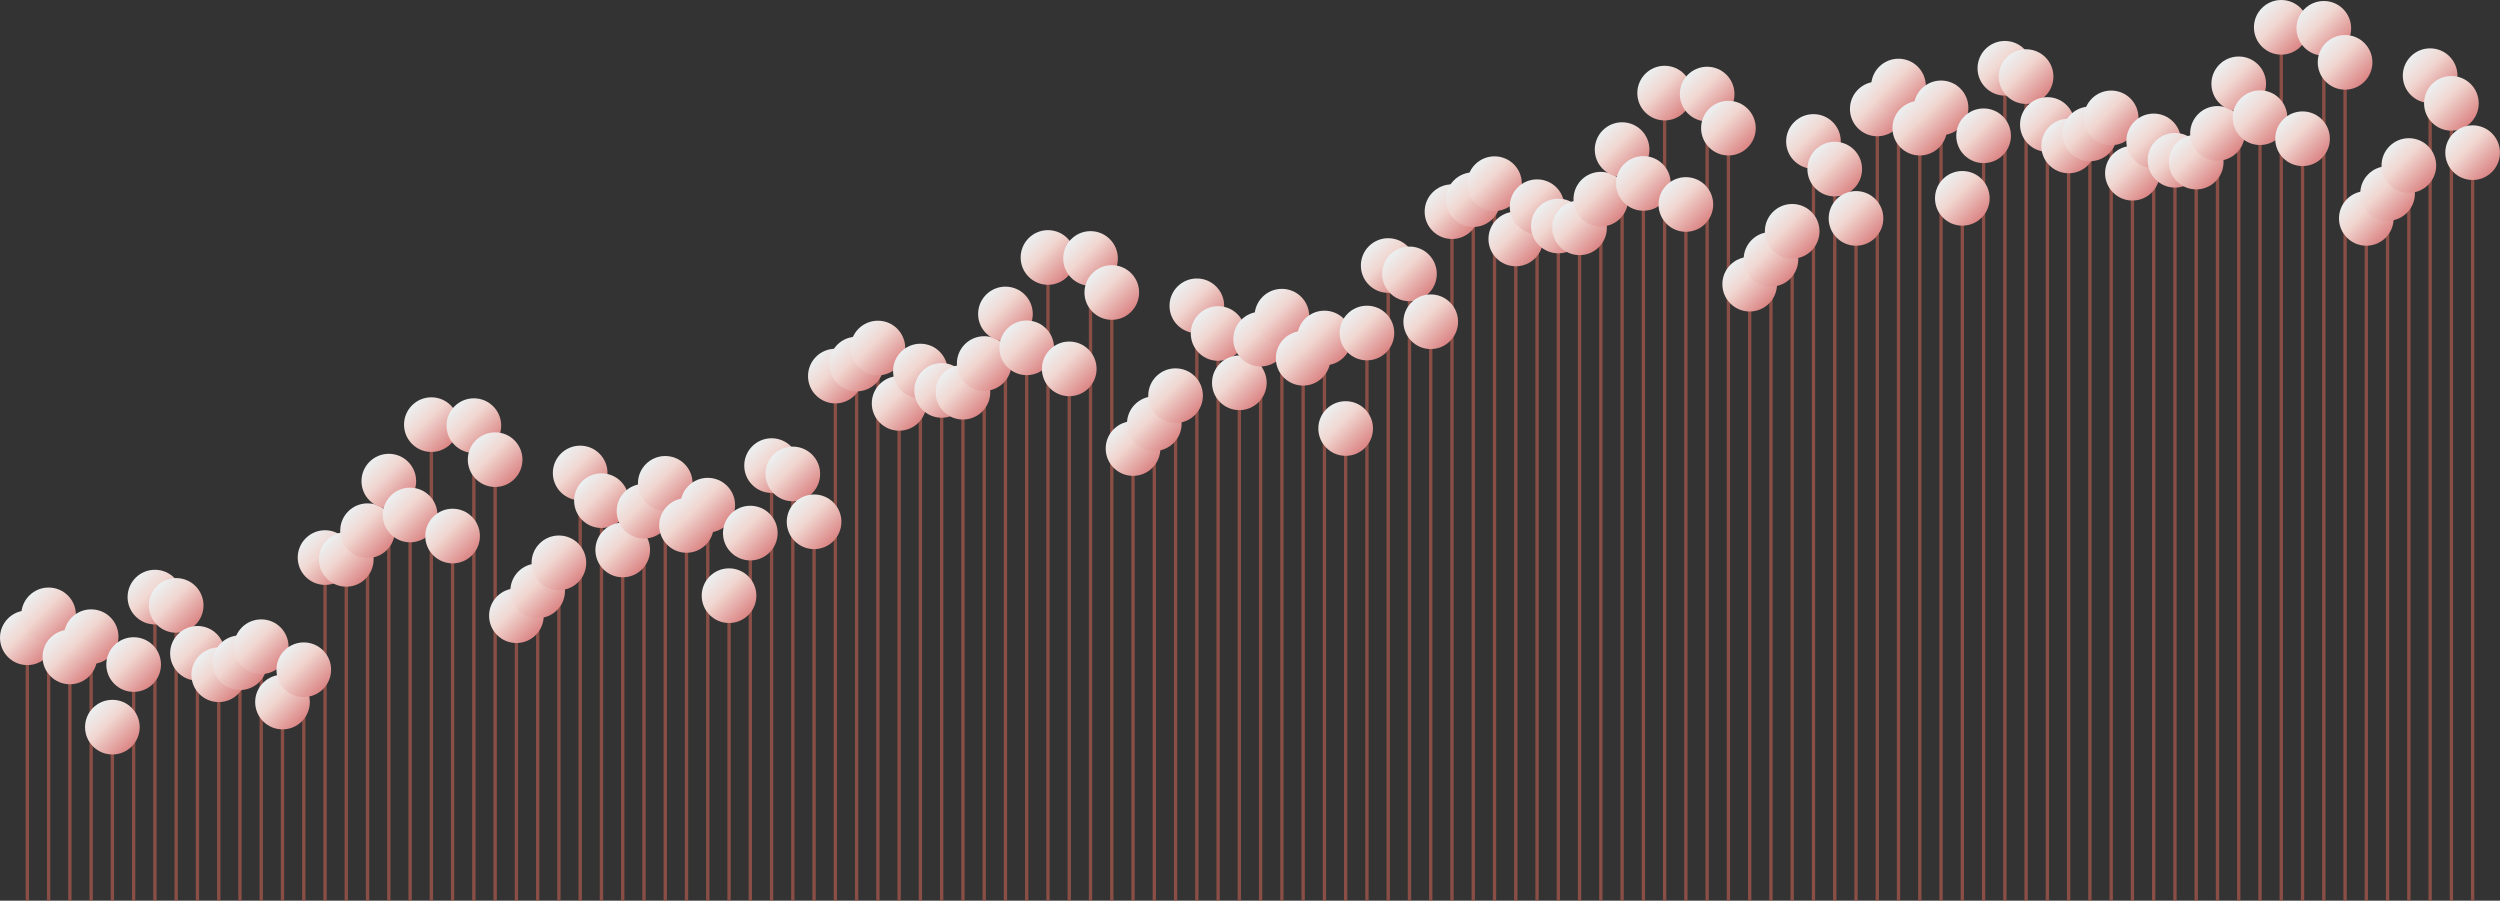 <?xml version="1.0" encoding="utf-8"?>
<!-- Generator: Adobe Illustrator 23.0.2, SVG Export Plug-In . SVG Version: 6.00 Build 0)  -->
<svg version="1.1" id="Livello_1" xmlns="http://www.w3.org/2000/svg" xmlns:xlink="http://www.w3.org/1999/xlink" x="0px" y="0px"
	 viewBox="0 0 598.22 215.52" style="enable-background:new 0 0 598.22 215.52;" xml:space="preserve">
<rect x="0" y="0" width="598.22" height="215.52" fill="#333333" stroke="none"/>
<style type="text/css">
	.st0{opacity:0.7;fill:none;stroke:#AF5A4D;stroke-width:0.8;stroke-miterlimit:10;}
	.st1{fill:url(#SVGID_1_);}
	.st2{fill:url(#SVGID_2_);}
	.st3{fill:url(#SVGID_3_);}
	.st4{fill:url(#SVGID_4_);}
	.st5{fill:url(#SVGID_5_);}
	.st6{fill:url(#SVGID_6_);}
	.st7{fill:url(#SVGID_7_);}
	.st8{fill:url(#SVGID_8_);}
	.st9{fill:url(#SVGID_9_);}
	.st10{fill:url(#SVGID_10_);}
	.st11{fill:url(#SVGID_11_);}
	.st12{fill:url(#SVGID_12_);}
	.st13{fill:url(#SVGID_13_);}
	.st14{fill:url(#SVGID_14_);}
	.st15{fill:url(#SVGID_15_);}
	.st16{fill:url(#SVGID_16_);}
	.st17{fill:url(#SVGID_17_);}
	.st18{fill:url(#SVGID_18_);}
	.st19{fill:url(#SVGID_19_);}
	.st20{fill:url(#SVGID_20_);}
	.st21{fill:url(#SVGID_21_);}
	.st22{fill:url(#SVGID_22_);}
	.st23{fill:url(#SVGID_23_);}
	.st24{fill:url(#SVGID_24_);}
	.st25{fill:url(#SVGID_25_);}
	.st26{fill:url(#SVGID_26_);}
	.st27{fill:url(#SVGID_27_);}
	.st28{fill:url(#SVGID_28_);}
	.st29{fill:url(#SVGID_29_);}
	.st30{fill:url(#SVGID_30_);}
	.st31{fill:url(#SVGID_31_);}
	.st32{fill:url(#SVGID_32_);}
	.st33{fill:url(#SVGID_33_);}
	.st34{fill:url(#SVGID_34_);}
	.st35{fill:url(#SVGID_35_);}
	.st36{fill:url(#SVGID_36_);}
	.st37{fill:url(#SVGID_37_);}
	.st38{fill:url(#SVGID_38_);}
	.st39{fill:url(#SVGID_39_);}
	.st40{fill:url(#SVGID_40_);}
	.st41{fill:url(#SVGID_41_);}
	.st42{fill:url(#SVGID_42_);}
	.st43{fill:url(#SVGID_43_);}
	.st44{fill:url(#SVGID_44_);}
	.st45{fill:url(#SVGID_45_);}
	.st46{fill:url(#SVGID_46_);}
	.st47{fill:url(#SVGID_47_);}
	.st48{fill:url(#SVGID_48_);}
	.st49{fill:url(#SVGID_49_);}
	.st50{fill:url(#SVGID_50_);}
	.st51{fill:url(#SVGID_51_);}
	.st52{fill:url(#SVGID_52_);}
	.st53{fill:url(#SVGID_53_);}
	.st54{fill:url(#SVGID_54_);}
	.st55{fill:url(#SVGID_55_);}
	.st56{fill:url(#SVGID_56_);}
	.st57{fill:url(#SVGID_57_);}
	.st58{fill:url(#SVGID_58_);}
	.st59{fill:url(#SVGID_59_);}
	.st60{fill:url(#SVGID_60_);}
	.st61{fill:url(#SVGID_61_);}
	.st62{fill:url(#SVGID_62_);}
	.st63{fill:url(#SVGID_63_);}
	.st64{fill:url(#SVGID_64_);}
	.st65{fill:url(#SVGID_65_);}
	.st66{fill:url(#SVGID_66_);}
	.st67{fill:url(#SVGID_67_);}
	.st68{fill:url(#SVGID_68_);}
	.st69{fill:url(#SVGID_69_);}
	.st70{fill:url(#SVGID_70_);}
	.st71{fill:url(#SVGID_71_);}
	.st72{fill:url(#SVGID_72_);}
	.st73{fill:url(#SVGID_73_);}
	.st74{fill:url(#SVGID_74_);}
	.st75{fill:url(#SVGID_75_);}
	.st76{fill:url(#SVGID_76_);}
	.st77{fill:url(#SVGID_77_);}
	.st78{fill:url(#SVGID_78_);}
	.st79{fill:url(#SVGID_79_);}
	.st80{fill:url(#SVGID_80_);}
	.st81{fill:url(#SVGID_81_);}
	.st82{fill:url(#SVGID_82_);}
	.st83{fill:url(#SVGID_83_);}
	.st84{fill:url(#SVGID_84_);}
	.st85{fill:url(#SVGID_85_);}
	.st86{fill:url(#SVGID_86_);}
	.st87{fill:url(#SVGID_87_);}
	.st88{fill:url(#SVGID_88_);}
	.st89{fill:url(#SVGID_89_);}
	.st90{fill:url(#SVGID_90_);}
	.st91{fill:url(#SVGID_91_);}
	.st92{fill:url(#SVGID_92_);}
	.st93{fill:url(#SVGID_93_);}
	.st94{fill:url(#SVGID_94_);}
	.st95{fill:url(#SVGID_95_);}
	.st96{fill:url(#SVGID_96_);}
	.st97{fill:url(#SVGID_97_);}
	.st98{fill:url(#SVGID_98_);}
	.st99{fill:url(#SVGID_99_);}
	.st100{fill:url(#SVGID_100_);}
	.st101{fill:url(#SVGID_101_);}
	.st102{fill:url(#SVGID_102_);}
	.st103{fill:url(#SVGID_103_);}
	.st104{fill:url(#SVGID_104_);}
	.st105{fill:url(#SVGID_105_);}
	.st106{fill:url(#SVGID_106_);}
	.st107{fill:url(#SVGID_107_);}
	.st108{fill:url(#SVGID_108_);}
	.st109{fill:url(#SVGID_109_);}
	.st110{fill:url(#SVGID_110_);}
	.st111{fill:url(#SVGID_111_);}
	.st112{fill:url(#SVGID_112_);}
	.st113{fill:url(#SVGID_113_);}
	.st114{fill:url(#SVGID_114_);}
	.st115{fill:url(#SVGID_115_);}
	.st116{fill:url(#SVGID_116_);}
</style>
<g>
	<line class="st0" x1="6.54" y1="152.61" x2="6.54" y2="215.52"/>
	<line class="st0" x1="11.63" y1="147.13" x2="11.63" y2="215.52"/>
	<line class="st0" x1="16.72" y1="157.2" x2="16.72" y2="215.52"/>
	<line class="st0" x1="21.81" y1="152.61" x2="21.81" y2="215.52"/>
	<line class="st0" x1="26.89" y1="174" x2="26.89" y2="215.52"/>
	<line class="st0" x1="31.98" y1="159.02" x2="31.98" y2="215.52"/>
	<line class="st0" x1="37.07" y1="142.88" x2="37.07" y2="215.52"/>
	<line class="st0" x1="42.16" y1="144.87" x2="42.16" y2="215.52"/>
	<line class="st0" x1="47.25" y1="156.33" x2="47.25" y2="215.52"/>
	<line class="st0" x1="52.34" y1="161.46" x2="52.34" y2="215.52"/>
	<line class="st0" x1="57.42" y1="158.58" x2="57.42" y2="215.52"/>
	<line class="st0" x1="62.51" y1="154.75" x2="62.51" y2="215.52"/>
	<line class="st0" x1="67.6" y1="167.99" x2="67.6" y2="215.52"/>
	<line class="st0" x1="72.69" y1="160.26" x2="72.69" y2="215.52"/>
	<line class="st0" x1="77.78" y1="133.85" x2="77.78" y2="215.52"/>
	<line class="st0" x1="82.86" y1="133.85" x2="82.86" y2="215.52"/>
	<line class="st0" x1="87.95" y1="126.99" x2="87.95" y2="215.52"/>
	<line class="st0" x1="93.04" y1="115.13" x2="93.04" y2="215.52"/>
	<line class="st0" x1="98.13" y1="122.32" x2="98.13" y2="215.52"/>
	<line class="st0" x1="103.22" y1="101.61" x2="103.22" y2="215.52"/>
	<line class="st0" x1="108.3" y1="128.27" x2="108.3" y2="215.52"/>
	<line class="st0" x1="113.39" y1="101.85" x2="113.39" y2="215.52"/>
	<line class="st0" x1="118.48" y1="109.99" x2="118.48" y2="215.52"/>
	<line class="st0" x1="123.57" y1="147.33" x2="123.57" y2="215.52"/>
	<line class="st0" x1="128.66" y1="141.38" x2="128.66" y2="215.52"/>
	<line class="st0" x1="133.74" y1="134.68" x2="133.74" y2="215.52"/>
	<line class="st0" x1="138.83" y1="113.18" x2="138.83" y2="215.52"/>
	<line class="st0" x1="143.92" y1="119.8" x2="143.92" y2="215.52"/>
	<line class="st0" x1="149.01" y1="131.6" x2="149.01" y2="215.52"/>
	<line class="st0" x1="154.1" y1="121.14" x2="154.1" y2="215.52"/>
	<line class="st0" x1="159.19" y1="115.66" x2="159.19" y2="215.52"/>
	<line class="st0" x1="164.27" y1="125.73" x2="164.27" y2="215.52"/>
	<line class="st0" x1="169.36" y1="121.14" x2="169.36" y2="215.52"/>
	<line class="st0" x1="174.45" y1="142.54" x2="174.45" y2="215.52"/>
	<line class="st0" x1="179.54" y1="127.56" x2="179.54" y2="215.52"/>
	<line class="st0" x1="184.63" y1="111.41" x2="184.63" y2="215.52"/>
	<line class="st0" x1="189.71" y1="113.41" x2="189.71" y2="215.52"/>
	<line class="st0" x1="194.8" y1="124.86" x2="194.8" y2="215.52"/>
	<line class="st0" x1="199.89" y1="89.99" x2="199.89" y2="215.52"/>
	<line class="st0" x1="204.98" y1="87.11" x2="204.98" y2="215.52"/>
	<line class="st0" x1="210.07" y1="83.28" x2="210.07" y2="215.52"/>
	<line class="st0" x1="215.15" y1="96.52" x2="215.15" y2="215.52"/>
	<line class="st0" x1="220.24" y1="88.79" x2="220.24" y2="215.52"/>
	<line class="st0" x1="225.33" y1="93.85" x2="225.33" y2="215.52"/>
	<line class="st0" x1="230.42" y1="93.85" x2="230.42" y2="215.52"/>
	<line class="st0" x1="235.51" y1="86.99" x2="235.51" y2="215.52"/>
	<line class="st0" x1="240.59" y1="75.13" x2="240.59" y2="215.52"/>
	<line class="st0" x1="245.68" y1="82.32" x2="245.68" y2="215.52"/>
	<line class="st0" x1="250.77" y1="61.61" x2="250.77" y2="215.52"/>
	<line class="st0" x1="255.86" y1="88.27" x2="255.86" y2="215.52"/>
	<line class="st0" x1="260.95" y1="61.85" x2="260.95" y2="215.52"/>
	<line class="st0" x1="266.04" y1="69.99" x2="266.04" y2="215.52"/>
	<line class="st0" x1="271.12" y1="107.33" x2="271.12" y2="215.52"/>
	<line class="st0" x1="276.21" y1="101.38" x2="276.21" y2="215.52"/>
	<line class="st0" x1="281.3" y1="94.68" x2="281.3" y2="215.52"/>
	<line class="st0" x1="286.39" y1="73.18" x2="286.39" y2="215.52"/>
	<line class="st0" x1="291.48" y1="79.8" x2="291.48" y2="215.52"/>
	<line class="st0" x1="296.56" y1="91.6" x2="296.56" y2="215.52"/>
	<line class="st0" x1="301.65" y1="81.14" x2="301.65" y2="215.52"/>
	<line class="st0" x1="306.74" y1="75.66" x2="306.74" y2="215.52"/>
	<line class="st0" x1="311.83" y1="85.73" x2="311.83" y2="215.52"/>
	<line class="st0" x1="316.92" y1="81.14" x2="316.92" y2="215.52"/>
	<line class="st0" x1="322" y1="102.54" x2="322" y2="215.52"/>
	<line class="st0" x1="327.09" y1="79.69" x2="327.09" y2="215.52"/>
	<line class="st0" x1="332.18" y1="63.54" x2="332.18" y2="215.52"/>
	<line class="st0" x1="337.27" y1="65.54" x2="337.27" y2="215.52"/>
	<line class="st0" x1="342.36" y1="76.99" x2="342.36" y2="215.52"/>
	<line class="st0" x1="347.44" y1="50.65" x2="347.44" y2="215.52"/>
	<line class="st0" x1="352.53" y1="47.77" x2="352.53" y2="215.52"/>
	<line class="st0" x1="357.62" y1="43.95" x2="357.62" y2="215.52"/>
	<line class="st0" x1="362.71" y1="57.18" x2="362.71" y2="215.52"/>
	<line class="st0" x1="367.8" y1="49.46" x2="367.8" y2="215.52"/>
	<line class="st0" x1="372.89" y1="54.51" x2="372.89" y2="215.52"/>
	<line class="st0" x1="377.97" y1="54.51" x2="377.97" y2="215.52"/>
	<line class="st0" x1="383.06" y1="47.66" x2="383.06" y2="215.52"/>
	<line class="st0" x1="388.15" y1="35.8" x2="388.15" y2="215.52"/>
	<line class="st0" x1="393.24" y1="42.99" x2="393.24" y2="215.52"/>
	<line class="st0" x1="398.33" y1="22.28" x2="398.33" y2="215.52"/>
	<line class="st0" x1="403.41" y1="48.93" x2="403.41" y2="215.52"/>
	<line class="st0" x1="408.5" y1="22.51" x2="408.5" y2="215.52"/>
	<line class="st0" x1="413.59" y1="30.66" x2="413.59" y2="215.52"/>
	<line class="st0" x1="418.68" y1="68" x2="418.68" y2="215.52"/>
	<line class="st0" x1="423.77" y1="62.05" x2="423.77" y2="215.52"/>
	<line class="st0" x1="428.85" y1="55.35" x2="428.85" y2="215.52"/>
	<line class="st0" x1="433.94" y1="33.85" x2="433.94" y2="215.52"/>
	<line class="st0" x1="439.03" y1="40.46" x2="439.03" y2="215.52"/>
	<line class="st0" x1="444.12" y1="52.26" x2="444.12" y2="215.52"/>
	<line class="st0" x1="449.21" y1="26.07" x2="449.21" y2="215.52"/>
	<line class="st0" x1="454.29" y1="20.59" x2="454.29" y2="215.52"/>
	<line class="st0" x1="459.38" y1="30.66" x2="459.38" y2="215.52"/>
	<line class="st0" x1="464.47" y1="26.07" x2="464.47" y2="215.52"/>
	<line class="st0" x1="469.56" y1="47.46" x2="469.56" y2="215.52"/>
	<line class="st0" x1="474.65" y1="32.49" x2="474.65" y2="215.52"/>
	<line class="st0" x1="479.74" y1="16.34" x2="479.74" y2="215.52"/>
	<line class="st0" x1="484.82" y1="18.33" x2="484.82" y2="215.52"/>
	<line class="st0" x1="489.91" y1="29.79" x2="489.91" y2="215.52"/>
	<line class="st0" x1="495" y1="34.92" x2="495" y2="215.52"/>
	<line class="st0" x1="500.09" y1="32.04" x2="500.09" y2="215.52"/>
	<line class="st0" x1="505.18" y1="28.21" x2="505.18" y2="215.52"/>
	<line class="st0" x1="510.26" y1="41.45" x2="510.26" y2="215.52"/>
	<line class="st0" x1="515.35" y1="33.72" x2="515.35" y2="215.52"/>
	<line class="st0" x1="520.44" y1="38.78" x2="520.44" y2="215.52"/>
	<line class="st0" x1="525.53" y1="38.78" x2="525.53" y2="215.52"/>
	<line class="st0" x1="530.62" y1="31.92" x2="530.62" y2="215.52"/>
	<line class="st0" x1="535.7" y1="20.06" x2="535.7" y2="215.52"/>
	<line class="st0" x1="540.79" y1="27.25" x2="540.79" y2="215.52"/>
	<line class="st0" x1="545.88" y1="6.54" x2="545.88" y2="215.52"/>
	<line class="st0" x1="550.97" y1="33.2" x2="550.97" y2="215.52"/>
	<line class="st0" x1="556.06" y1="6.78" x2="556.06" y2="215.52"/>
	<line class="st0" x1="561.15" y1="14.92" x2="561.15" y2="215.52"/>
	<line class="st0" x1="566.23" y1="52.26" x2="566.23" y2="215.52"/>
	<line class="st0" x1="571.32" y1="46.31" x2="571.32" y2="215.52"/>
	<line class="st0" x1="576.41" y1="39.61" x2="576.41" y2="215.52"/>
	<line class="st0" x1="581.5" y1="18.11" x2="581.5" y2="215.52"/>
	<line class="st0" x1="586.59" y1="24.73" x2="586.59" y2="215.52"/>
	<line class="st0" x1="591.67" y1="36.53" x2="591.67" y2="215.52"/>
	
		<linearGradient id="SVGID_1_" gradientUnits="userSpaceOnUse" x1="158.739" y1="539.502" x2="171.824" y2="539.502" gradientTransform="matrix(0.707 0.707 -0.707 0.707 271.156 -345.748)">
		<stop  offset="0" style="stop-color:#ECF0F2"/>
		<stop  offset="0.031" style="stop-color:#ECEEEF"/>
		<stop  offset="0.39" style="stop-color:#F1D7D1"/>
		<stop  offset="1" style="stop-color:#DB8685"/>
	</linearGradient>
	<circle class="st1" cx="6.54" cy="152.61" r="6.54"/>
	
		<linearGradient id="SVGID_2_" gradientUnits="userSpaceOnUse" x1="158.462" y1="532.029" x2="171.546" y2="532.029" gradientTransform="matrix(0.707 0.707 -0.707 0.707 271.156 -345.748)">
		<stop  offset="0" style="stop-color:#ECF0F2"/>
		<stop  offset="0.031" style="stop-color:#ECEEEF"/>
		<stop  offset="0.39" style="stop-color:#F1D7D1"/>
		<stop  offset="1" style="stop-color:#DB8685"/>
	</linearGradient>
	<circle class="st2" cx="11.63" cy="147.13" r="6.54"/>
	
		<linearGradient id="SVGID_3_" gradientUnits="userSpaceOnUse" x1="169.181" y1="535.552" x2="182.266" y2="535.552" gradientTransform="matrix(0.707 0.707 -0.707 0.707 271.156 -345.748)">
		<stop  offset="0" style="stop-color:#ECF0F2"/>
		<stop  offset="0.031" style="stop-color:#ECEEEF"/>
		<stop  offset="0.39" style="stop-color:#F1D7D1"/>
		<stop  offset="1" style="stop-color:#DB8685"/>
	</linearGradient>
	<circle class="st3" cx="16.72" cy="157.2" r="6.54"/>
	
		<linearGradient id="SVGID_4_" gradientUnits="userSpaceOnUse" x1="169.349" y1="528.524" x2="182.433" y2="528.524" gradientTransform="matrix(0.707 0.707 -0.707 0.707 271.156 -345.748)">
		<stop  offset="0" style="stop-color:#ECF0F2"/>
		<stop  offset="0.031" style="stop-color:#ECEEEF"/>
		<stop  offset="0.39" style="stop-color:#F1D7D1"/>
		<stop  offset="1" style="stop-color:#DB8685"/>
	</linearGradient>
	<circle class="st4" cx="21.81" cy="152.35" r="6.54"/>
	
		<linearGradient id="SVGID_5_" gradientUnits="userSpaceOnUse" x1="188.26" y1="540.24" x2="201.344" y2="540.24" gradientTransform="matrix(0.707 0.707 -0.707 0.707 271.156 -345.748)">
		<stop  offset="0" style="stop-color:#ECF0F2"/>
		<stop  offset="0.031" style="stop-color:#ECEEEF"/>
		<stop  offset="0.39" style="stop-color:#F1D7D1"/>
		<stop  offset="1" style="stop-color:#DB8685"/>
	</linearGradient>
	<circle class="st5" cx="26.89" cy="174" r="6.54"/>
	
		<linearGradient id="SVGID_6_" gradientUnits="userSpaceOnUse" x1="181.265" y1="526.049" x2="194.35" y2="526.049" gradientTransform="matrix(0.707 0.707 -0.707 0.707 271.156 -345.748)">
		<stop  offset="0" style="stop-color:#ECF0F2"/>
		<stop  offset="0.031" style="stop-color:#ECEEEF"/>
		<stop  offset="0.39" style="stop-color:#F1D7D1"/>
		<stop  offset="1" style="stop-color:#DB8685"/>
	</linearGradient>
	<circle class="st6" cx="31.98" cy="159.02" r="6.54"/>
	
		<linearGradient id="SVGID_7_" gradientUnits="userSpaceOnUse" x1="173.445" y1="511.034" x2="186.53" y2="511.034" gradientTransform="matrix(0.707 0.707 -0.707 0.707 271.156 -345.748)">
		<stop  offset="0" style="stop-color:#ECF0F2"/>
		<stop  offset="0.031" style="stop-color:#ECEEEF"/>
		<stop  offset="0.39" style="stop-color:#F1D7D1"/>
		<stop  offset="1" style="stop-color:#DB8685"/>
	</linearGradient>
	<circle class="st7" cx="37.07" cy="142.88" r="6.54"/>
	
		<linearGradient id="SVGID_8_" gradientUnits="userSpaceOnUse" x1="178.455" y1="508.848" x2="191.54" y2="508.848" gradientTransform="matrix(0.707 0.707 -0.707 0.707 271.156 -345.748)">
		<stop  offset="0" style="stop-color:#ECF0F2"/>
		<stop  offset="0.031" style="stop-color:#ECEEEF"/>
		<stop  offset="0.39" style="stop-color:#F1D7D1"/>
		<stop  offset="1" style="stop-color:#DB8685"/>
	</linearGradient>
	<circle class="st8" cx="42.16" cy="144.87" r="6.54"/>
	
		<linearGradient id="SVGID_9_" gradientUnits="userSpaceOnUse" x1="190.15" y1="513.347" x2="203.235" y2="513.347" gradientTransform="matrix(0.707 0.707 -0.707 0.707 271.156 -345.748)">
		<stop  offset="0" style="stop-color:#ECF0F2"/>
		<stop  offset="0.031" style="stop-color:#ECEEEF"/>
		<stop  offset="0.39" style="stop-color:#F1D7D1"/>
		<stop  offset="1" style="stop-color:#DB8685"/>
	</linearGradient>
	<circle class="st9" cx="47.25" cy="156.33" r="6.54"/>
	
		<linearGradient id="SVGID_10_" gradientUnits="userSpaceOnUse" x1="197.378" y1="513.38" x2="210.463" y2="513.38" gradientTransform="matrix(0.707 0.707 -0.707 0.707 271.156 -345.748)">
		<stop  offset="0" style="stop-color:#ECF0F2"/>
		<stop  offset="0.031" style="stop-color:#ECEEEF"/>
		<stop  offset="0.39" style="stop-color:#F1D7D1"/>
		<stop  offset="1" style="stop-color:#DB8685"/>
	</linearGradient>
	<circle class="st10" cx="52.34" cy="161.46" r="6.54"/>
	
		<linearGradient id="SVGID_11_" gradientUnits="userSpaceOnUse" x1="198.939" y1="507.745" x2="212.023" y2="507.745" gradientTransform="matrix(0.707 0.707 -0.707 0.707 271.156 -345.748)">
		<stop  offset="0" style="stop-color:#ECF0F2"/>
		<stop  offset="0.031" style="stop-color:#ECEEEF"/>
		<stop  offset="0.39" style="stop-color:#F1D7D1"/>
		<stop  offset="1" style="stop-color:#DB8685"/>
	</linearGradient>
	<circle class="st11" cx="57.42" cy="158.58" r="6.54"/>
	
		<linearGradient id="SVGID_12_" gradientUnits="userSpaceOnUse" x1="199.832" y1="501.442" x2="212.917" y2="501.442" gradientTransform="matrix(0.707 0.707 -0.707 0.707 271.156 -345.748)">
		<stop  offset="0" style="stop-color:#ECF0F2"/>
		<stop  offset="0.031" style="stop-color:#ECEEEF"/>
		<stop  offset="0.39" style="stop-color:#F1D7D1"/>
		<stop  offset="1" style="stop-color:#DB8685"/>
	</linearGradient>
	<circle class="st12" cx="62.51" cy="154.75" r="6.54"/>
	
		<linearGradient id="SVGID_13_" gradientUnits="userSpaceOnUse" x1="212.789" y1="507.204" x2="225.874" y2="507.204" gradientTransform="matrix(0.707 0.707 -0.707 0.707 271.156 -345.748)">
		<stop  offset="0" style="stop-color:#ECF0F2"/>
		<stop  offset="0.031" style="stop-color:#ECEEEF"/>
		<stop  offset="0.39" style="stop-color:#F1D7D1"/>
		<stop  offset="1" style="stop-color:#DB8685"/>
	</linearGradient>
	<circle class="st13" cx="67.6" cy="167.99" r="6.54"/>
	
		<linearGradient id="SVGID_14_" gradientUnits="userSpaceOnUse" x1="210.922" y1="498.141" x2="224.007" y2="498.141" gradientTransform="matrix(0.707 0.707 -0.707 0.707 271.156 -345.748)">
		<stop  offset="0" style="stop-color:#ECF0F2"/>
		<stop  offset="0.031" style="stop-color:#ECEEEF"/>
		<stop  offset="0.39" style="stop-color:#F1D7D1"/>
		<stop  offset="1" style="stop-color:#DB8685"/>
	</linearGradient>
	<circle class="st14" cx="72.69" cy="160.26" r="6.54"/>
	
		<linearGradient id="SVGID_15_" gradientUnits="userSpaceOnUse" x1="195.538" y1="475.561" x2="208.622" y2="475.561" gradientTransform="matrix(0.707 0.707 -0.707 0.707 271.156 -345.748)">
		<stop  offset="0" style="stop-color:#ECF0F2"/>
		<stop  offset="0.031" style="stop-color:#ECEEEF"/>
		<stop  offset="0.39" style="stop-color:#F1D7D1"/>
		<stop  offset="1" style="stop-color:#DB8685"/>
	</linearGradient>
	<circle class="st15" cx="77.78" cy="133.42" r="6.54"/>
	
		<linearGradient id="SVGID_16_" gradientUnits="userSpaceOnUse" x1="199.44" y1="472.268" x2="212.525" y2="472.268" gradientTransform="matrix(0.707 0.707 -0.707 0.707 271.156 -345.748)">
		<stop  offset="0" style="stop-color:#ECF0F2"/>
		<stop  offset="0.031" style="stop-color:#ECEEEF"/>
		<stop  offset="0.39" style="stop-color:#F1D7D1"/>
		<stop  offset="1" style="stop-color:#DB8685"/>
	</linearGradient>
	<circle class="st16" cx="82.86" cy="133.85" r="6.54"/>
	
		<linearGradient id="SVGID_17_" gradientUnits="userSpaceOnUse" x1="198.191" y1="463.823" x2="211.275" y2="463.823" gradientTransform="matrix(0.707 0.707 -0.707 0.707 271.156 -345.748)">
		<stop  offset="0" style="stop-color:#ECF0F2"/>
		<stop  offset="0.031" style="stop-color:#ECEEEF"/>
		<stop  offset="0.39" style="stop-color:#F1D7D1"/>
		<stop  offset="1" style="stop-color:#DB8685"/>
	</linearGradient>
	<circle class="st17" cx="87.95" cy="126.99" r="6.54"/>
	
		<linearGradient id="SVGID_18_" gradientUnits="userSpaceOnUse" x1="193.403" y1="451.84" x2="206.488" y2="451.84" gradientTransform="matrix(0.707 0.707 -0.707 0.707 271.156 -345.748)">
		<stop  offset="0" style="stop-color:#ECF0F2"/>
		<stop  offset="0.031" style="stop-color:#ECEEEF"/>
		<stop  offset="0.39" style="stop-color:#F1D7D1"/>
		<stop  offset="1" style="stop-color:#DB8685"/>
	</linearGradient>
	<circle class="st18" cx="93.04" cy="115.13" r="6.54"/>
	
		<linearGradient id="SVGID_19_" gradientUnits="userSpaceOnUse" x1="202.723" y1="453.964" x2="215.808" y2="453.964" gradientTransform="matrix(0.707 0.707 -0.707 0.707 271.156 -345.748)">
		<stop  offset="0" style="stop-color:#ECF0F2"/>
		<stop  offset="0.031" style="stop-color:#ECEEEF"/>
		<stop  offset="0.39" style="stop-color:#F1D7D1"/>
		<stop  offset="1" style="stop-color:#DB8685"/>
	</linearGradient>
	<circle class="st19" cx="98.13" cy="123.23" r="6.54"/>
	
		<linearGradient id="SVGID_20_" gradientUnits="userSpaceOnUse" x1="191.039" y1="435.084" x2="204.123" y2="435.084" gradientTransform="matrix(0.707 0.707 -0.707 0.707 271.156 -345.748)">
		<stop  offset="0" style="stop-color:#ECF0F2"/>
		<stop  offset="0.031" style="stop-color:#ECEEEF"/>
		<stop  offset="0.39" style="stop-color:#F1D7D1"/>
		<stop  offset="1" style="stop-color:#DB8685"/>
	</linearGradient>
	<circle class="st20" cx="103.22" cy="101.61" r="6.54"/>
	
		<linearGradient id="SVGID_21_" gradientUnits="userSpaceOnUse" x1="213.486" y1="450.335" x2="226.57" y2="450.335" gradientTransform="matrix(0.707 0.707 -0.707 0.707 271.156 -345.748)">
		<stop  offset="0" style="stop-color:#ECF0F2"/>
		<stop  offset="0.031" style="stop-color:#ECEEEF"/>
		<stop  offset="0.39" style="stop-color:#F1D7D1"/>
		<stop  offset="1" style="stop-color:#DB8685"/>
	</linearGradient>
	<circle class="st21" cx="108.3" cy="128.27" r="6.54"/>
	
		<linearGradient id="SVGID_22_" gradientUnits="userSpaceOnUse" x1="198.401" y1="428.055" x2="211.486" y2="428.055" gradientTransform="matrix(0.707 0.707 -0.707 0.707 271.156 -345.748)">
		<stop  offset="0" style="stop-color:#ECF0F2"/>
		<stop  offset="0.031" style="stop-color:#ECEEEF"/>
		<stop  offset="0.39" style="stop-color:#F1D7D1"/>
		<stop  offset="1" style="stop-color:#DB8685"/>
	</linearGradient>
	<circle class="st22" cx="113.39" cy="101.85" r="6.54"/>
	
		<linearGradient id="SVGID_23_" gradientUnits="userSpaceOnUse" x1="207.758" y1="430.216" x2="220.843" y2="430.216" gradientTransform="matrix(0.707 0.707 -0.707 0.707 271.156 -345.748)">
		<stop  offset="0" style="stop-color:#ECF0F2"/>
		<stop  offset="0.031" style="stop-color:#ECEEEF"/>
		<stop  offset="0.39" style="stop-color:#F1D7D1"/>
		<stop  offset="1" style="stop-color:#DB8685"/>
	</linearGradient>
	<circle class="st23" cx="118.48" cy="109.99" r="6.54"/>
	
		<linearGradient id="SVGID_24_" gradientUnits="userSpaceOnUse" x1="237.758" y1="453.02" x2="250.843" y2="453.02" gradientTransform="matrix(0.707 0.707 -0.707 0.707 271.156 -345.748)">
		<stop  offset="0" style="stop-color:#ECF0F2"/>
		<stop  offset="0.031" style="stop-color:#ECEEEF"/>
		<stop  offset="0.39" style="stop-color:#F1D7D1"/>
		<stop  offset="1" style="stop-color:#DB8685"/>
	</linearGradient>
	<circle class="st24" cx="123.57" cy="147.33" r="6.54"/>
	
		<linearGradient id="SVGID_25_" gradientUnits="userSpaceOnUse" x1="237.15" y1="445.216" x2="250.234" y2="445.216" gradientTransform="matrix(0.707 0.707 -0.707 0.707 271.156 -345.748)">
		<stop  offset="0" style="stop-color:#ECF0F2"/>
		<stop  offset="0.031" style="stop-color:#ECEEEF"/>
		<stop  offset="0.39" style="stop-color:#F1D7D1"/>
		<stop  offset="1" style="stop-color:#DB8685"/>
	</linearGradient>
	<circle class="st25" cx="128.66" cy="141.38" r="6.54"/>
	
		<linearGradient id="SVGID_26_" gradientUnits="userSpaceOnUse" x1="236.011" y1="436.882" x2="249.095" y2="436.882" gradientTransform="matrix(0.707 0.707 -0.707 0.707 271.156 -345.748)">
		<stop  offset="0" style="stop-color:#ECF0F2"/>
		<stop  offset="0.031" style="stop-color:#ECEEEF"/>
		<stop  offset="0.39" style="stop-color:#F1D7D1"/>
		<stop  offset="1" style="stop-color:#DB8685"/>
	</linearGradient>
	<circle class="st26" cx="133.74" cy="134.68" r="6.54"/>
	
		<linearGradient id="SVGID_27_" gradientUnits="userSpaceOnUse" x1="224.405" y1="418.08" x2="237.49" y2="418.08" gradientTransform="matrix(0.707 0.707 -0.707 0.707 271.156 -345.748)">
		<stop  offset="0" style="stop-color:#ECF0F2"/>
		<stop  offset="0.031" style="stop-color:#ECEEEF"/>
		<stop  offset="0.39" style="stop-color:#F1D7D1"/>
		<stop  offset="1" style="stop-color:#DB8685"/>
	</linearGradient>
	<circle class="st27" cx="138.83" cy="113.18" r="6.54"/>
	
		<linearGradient id="SVGID_28_" gradientUnits="userSpaceOnUse" x1="232.68" y1="419.159" x2="245.764" y2="419.159" gradientTransform="matrix(0.707 0.707 -0.707 0.707 271.156 -345.748)">
		<stop  offset="0" style="stop-color:#ECF0F2"/>
		<stop  offset="0.031" style="stop-color:#ECEEEF"/>
		<stop  offset="0.39" style="stop-color:#F1D7D1"/>
		<stop  offset="1" style="stop-color:#DB8685"/>
	</linearGradient>
	<circle class="st28" cx="143.92" cy="119.8" r="6.54"/>
	
		<linearGradient id="SVGID_29_" gradientUnits="userSpaceOnUse" x1="244.62" y1="423.905" x2="257.705" y2="423.905" gradientTransform="matrix(0.707 0.707 -0.707 0.707 271.156 -345.748)">
		<stop  offset="0" style="stop-color:#ECF0F2"/>
		<stop  offset="0.031" style="stop-color:#ECEEEF"/>
		<stop  offset="0.39" style="stop-color:#F1D7D1"/>
		<stop  offset="1" style="stop-color:#DB8685"/>
	</linearGradient>
	<circle class="st29" cx="149.01" cy="131.6" r="6.54"/>
	
		<linearGradient id="SVGID_30_" gradientUnits="userSpaceOnUse" x1="241.66" y1="413.749" x2="254.745" y2="413.749" gradientTransform="matrix(0.707 0.707 -0.707 0.707 271.156 -345.748)">
		<stop  offset="0" style="stop-color:#ECF0F2"/>
		<stop  offset="0.031" style="stop-color:#ECEEEF"/>
		<stop  offset="0.39" style="stop-color:#F1D7D1"/>
		<stop  offset="1" style="stop-color:#DB8685"/>
	</linearGradient>
	<circle class="st30" cx="154.1" cy="122.32" r="6.54"/>
	
		<linearGradient id="SVGID_31_" gradientUnits="userSpaceOnUse" x1="240.547" y1="405.44" x2="253.631" y2="405.44" gradientTransform="matrix(0.707 0.707 -0.707 0.707 271.156 -345.748)">
		<stop  offset="0" style="stop-color:#ECF0F2"/>
		<stop  offset="0.031" style="stop-color:#ECEEEF"/>
		<stop  offset="0.39" style="stop-color:#F1D7D1"/>
		<stop  offset="1" style="stop-color:#DB8685"/>
	</linearGradient>
	<circle class="st31" cx="159.19" cy="115.66" r="6.54"/>
	
		<linearGradient id="SVGID_32_" gradientUnits="userSpaceOnUse" x1="251.266" y1="408.963" x2="264.351" y2="408.963" gradientTransform="matrix(0.707 0.707 -0.707 0.707 271.156 -345.748)">
		<stop  offset="0" style="stop-color:#ECF0F2"/>
		<stop  offset="0.031" style="stop-color:#ECEEEF"/>
		<stop  offset="0.39" style="stop-color:#F1D7D1"/>
		<stop  offset="1" style="stop-color:#DB8685"/>
	</linearGradient>
	<circle class="st32" cx="164.27" cy="125.73" r="6.54"/>
	
		<linearGradient id="SVGID_33_" gradientUnits="userSpaceOnUse" x1="251.434" y1="401.935" x2="264.518" y2="401.935" gradientTransform="matrix(0.707 0.707 -0.707 0.707 271.156 -345.748)">
		<stop  offset="0" style="stop-color:#ECF0F2"/>
		<stop  offset="0.031" style="stop-color:#ECEEEF"/>
		<stop  offset="0.39" style="stop-color:#F1D7D1"/>
		<stop  offset="1" style="stop-color:#DB8685"/>
	</linearGradient>
	<circle class="st33" cx="169.36" cy="120.88" r="6.54"/>
	
		<linearGradient id="SVGID_34_" gradientUnits="userSpaceOnUse" x1="270.345" y1="413.651" x2="283.429" y2="413.651" gradientTransform="matrix(0.707 0.707 -0.707 0.707 271.156 -345.748)">
		<stop  offset="0" style="stop-color:#ECF0F2"/>
		<stop  offset="0.031" style="stop-color:#ECEEEF"/>
		<stop  offset="0.39" style="stop-color:#F1D7D1"/>
		<stop  offset="1" style="stop-color:#DB8685"/>
	</linearGradient>
	<circle class="st34" cx="174.45" cy="142.54" r="6.54"/>
	
		<linearGradient id="SVGID_35_" gradientUnits="userSpaceOnUse" x1="263.35" y1="399.46" x2="276.435" y2="399.46" gradientTransform="matrix(0.707 0.707 -0.707 0.707 271.156 -345.748)">
		<stop  offset="0" style="stop-color:#ECF0F2"/>
		<stop  offset="0.031" style="stop-color:#ECEEEF"/>
		<stop  offset="0.39" style="stop-color:#F1D7D1"/>
		<stop  offset="1" style="stop-color:#DB8685"/>
	</linearGradient>
	<circle class="st35" cx="179.54" cy="127.56" r="6.54"/>
	
		<linearGradient id="SVGID_36_" gradientUnits="userSpaceOnUse" x1="255.53" y1="384.445" x2="268.615" y2="384.445" gradientTransform="matrix(0.707 0.707 -0.707 0.707 271.156 -345.748)">
		<stop  offset="0" style="stop-color:#ECF0F2"/>
		<stop  offset="0.031" style="stop-color:#ECEEEF"/>
		<stop  offset="0.39" style="stop-color:#F1D7D1"/>
		<stop  offset="1" style="stop-color:#DB8685"/>
	</linearGradient>
	<circle class="st36" cx="184.63" cy="111.41" r="6.54"/>
	
		<linearGradient id="SVGID_37_" gradientUnits="userSpaceOnUse" x1="260.54" y1="382.259" x2="273.625" y2="382.259" gradientTransform="matrix(0.707 0.707 -0.707 0.707 271.156 -345.748)">
		<stop  offset="0" style="stop-color:#ECF0F2"/>
		<stop  offset="0.031" style="stop-color:#ECEEEF"/>
		<stop  offset="0.39" style="stop-color:#F1D7D1"/>
		<stop  offset="1" style="stop-color:#DB8685"/>
	</linearGradient>
	<circle class="st37" cx="189.71" cy="113.41" r="6.54"/>
	
		<linearGradient id="SVGID_38_" gradientUnits="userSpaceOnUse" x1="272.235" y1="386.758" x2="285.32" y2="386.758" gradientTransform="matrix(0.707 0.707 -0.707 0.707 271.156 -345.748)">
		<stop  offset="0" style="stop-color:#ECF0F2"/>
		<stop  offset="0.031" style="stop-color:#ECEEEF"/>
		<stop  offset="0.39" style="stop-color:#F1D7D1"/>
		<stop  offset="1" style="stop-color:#DB8685"/>
	</linearGradient>
	<circle class="st38" cx="194.8" cy="124.86" r="6.54"/>
	
		<linearGradient id="SVGID_39_" gradientUnits="userSpaceOnUse" x1="251.179" y1="358.506" x2="264.263" y2="358.506" gradientTransform="matrix(0.707 0.707 -0.707 0.707 271.156 -345.748)">
		<stop  offset="0" style="stop-color:#ECF0F2"/>
		<stop  offset="0.031" style="stop-color:#ECEEEF"/>
		<stop  offset="0.39" style="stop-color:#F1D7D1"/>
		<stop  offset="1" style="stop-color:#DB8685"/>
	</linearGradient>
	<circle class="st39" cx="199.89" cy="89.99" r="6.54"/>
	
		<linearGradient id="SVGID_40_" gradientUnits="userSpaceOnUse" x1="252.739" y1="352.871" x2="265.824" y2="352.871" gradientTransform="matrix(0.707 0.707 -0.707 0.707 271.156 -345.748)">
		<stop  offset="0" style="stop-color:#ECF0F2"/>
		<stop  offset="0.031" style="stop-color:#ECEEEF"/>
		<stop  offset="0.39" style="stop-color:#F1D7D1"/>
		<stop  offset="1" style="stop-color:#DB8685"/>
	</linearGradient>
	<circle class="st40" cx="204.98" cy="87.11" r="6.54"/>
	
		<linearGradient id="SVGID_41_" gradientUnits="userSpaceOnUse" x1="253.633" y1="346.569" x2="266.717" y2="346.569" gradientTransform="matrix(0.707 0.707 -0.707 0.707 271.156 -345.748)">
		<stop  offset="0" style="stop-color:#ECF0F2"/>
		<stop  offset="0.031" style="stop-color:#ECEEEF"/>
		<stop  offset="0.39" style="stop-color:#F1D7D1"/>
		<stop  offset="1" style="stop-color:#DB8685"/>
	</linearGradient>
	<circle class="st41" cx="210.07" cy="83.28" r="6.54"/>
	
		<linearGradient id="SVGID_42_" gradientUnits="userSpaceOnUse" x1="266.59" y1="352.33" x2="279.675" y2="352.33" gradientTransform="matrix(0.707 0.707 -0.707 0.707 271.156 -345.748)">
		<stop  offset="0" style="stop-color:#ECF0F2"/>
		<stop  offset="0.031" style="stop-color:#ECEEEF"/>
		<stop  offset="0.39" style="stop-color:#F1D7D1"/>
		<stop  offset="1" style="stop-color:#DB8685"/>
	</linearGradient>
	<circle class="st42" cx="215.15" cy="96.52" r="6.54"/>
	
		<linearGradient id="SVGID_43_" gradientUnits="userSpaceOnUse" x1="264.723" y1="343.268" x2="277.808" y2="343.268" gradientTransform="matrix(0.707 0.707 -0.707 0.707 271.156 -345.748)">
		<stop  offset="0" style="stop-color:#ECF0F2"/>
		<stop  offset="0.031" style="stop-color:#ECEEEF"/>
		<stop  offset="0.39" style="stop-color:#F1D7D1"/>
		<stop  offset="1" style="stop-color:#DB8685"/>
	</linearGradient>
	<circle class="st43" cx="220.24" cy="88.79" r="6.54"/>
	
		<linearGradient id="SVGID_44_" gradientUnits="userSpaceOnUse" x1="271.591" y1="342.94" x2="284.675" y2="342.94" gradientTransform="matrix(0.707 0.707 -0.707 0.707 271.156 -345.748)">
		<stop  offset="0" style="stop-color:#ECF0F2"/>
		<stop  offset="0.031" style="stop-color:#ECEEEF"/>
		<stop  offset="0.39" style="stop-color:#F1D7D1"/>
		<stop  offset="1" style="stop-color:#DB8685"/>
	</linearGradient>
	<circle class="st44" cx="225.33" cy="93.42" r="6.54"/>
	
		<linearGradient id="SVGID_45_" gradientUnits="userSpaceOnUse" x1="275.493" y1="339.647" x2="288.578" y2="339.647" gradientTransform="matrix(0.707 0.707 -0.707 0.707 271.156 -345.748)">
		<stop  offset="0" style="stop-color:#ECF0F2"/>
		<stop  offset="0.031" style="stop-color:#ECEEEF"/>
		<stop  offset="0.39" style="stop-color:#F1D7D1"/>
		<stop  offset="1" style="stop-color:#DB8685"/>
	</linearGradient>
	<circle class="st45" cx="230.42" cy="93.85" r="6.54"/>
	
		<linearGradient id="SVGID_46_" gradientUnits="userSpaceOnUse" x1="274.244" y1="331.202" x2="287.328" y2="331.202" gradientTransform="matrix(0.707 0.707 -0.707 0.707 271.156 -345.748)">
		<stop  offset="0" style="stop-color:#ECF0F2"/>
		<stop  offset="0.031" style="stop-color:#ECEEEF"/>
		<stop  offset="0.39" style="stop-color:#F1D7D1"/>
		<stop  offset="1" style="stop-color:#DB8685"/>
	</linearGradient>
	<circle class="st46" cx="235.51" cy="86.99" r="6.54"/>
	
		<linearGradient id="SVGID_47_" gradientUnits="userSpaceOnUse" x1="269.456" y1="319.219" x2="282.541" y2="319.219" gradientTransform="matrix(0.707 0.707 -0.707 0.707 271.156 -345.748)">
		<stop  offset="0" style="stop-color:#ECF0F2"/>
		<stop  offset="0.031" style="stop-color:#ECEEEF"/>
		<stop  offset="0.39" style="stop-color:#F1D7D1"/>
		<stop  offset="1" style="stop-color:#DB8685"/>
	</linearGradient>
	<circle class="st47" cx="240.59" cy="75.13" r="6.54"/>
	
		<linearGradient id="SVGID_48_" gradientUnits="userSpaceOnUse" x1="278.776" y1="321.343" x2="291.861" y2="321.343" gradientTransform="matrix(0.707 0.707 -0.707 0.707 271.156 -345.748)">
		<stop  offset="0" style="stop-color:#ECF0F2"/>
		<stop  offset="0.031" style="stop-color:#ECEEEF"/>
		<stop  offset="0.39" style="stop-color:#F1D7D1"/>
		<stop  offset="1" style="stop-color:#DB8685"/>
	</linearGradient>
	<circle class="st48" cx="245.68" cy="83.23" r="6.54"/>
	
		<linearGradient id="SVGID_49_" gradientUnits="userSpaceOnUse" x1="267.091" y1="302.462" x2="280.176" y2="302.462" gradientTransform="matrix(0.707 0.707 -0.707 0.707 271.156 -345.748)">
		<stop  offset="0" style="stop-color:#ECF0F2"/>
		<stop  offset="0.031" style="stop-color:#ECEEEF"/>
		<stop  offset="0.39" style="stop-color:#F1D7D1"/>
		<stop  offset="1" style="stop-color:#DB8685"/>
	</linearGradient>
	<circle class="st49" cx="250.77" cy="61.61" r="6.54"/>
	
		<linearGradient id="SVGID_50_" gradientUnits="userSpaceOnUse" x1="289.538" y1="317.714" x2="302.623" y2="317.714" gradientTransform="matrix(0.707 0.707 -0.707 0.707 271.156 -345.748)">
		<stop  offset="0" style="stop-color:#ECF0F2"/>
		<stop  offset="0.031" style="stop-color:#ECEEEF"/>
		<stop  offset="0.39" style="stop-color:#F1D7D1"/>
		<stop  offset="1" style="stop-color:#DB8685"/>
	</linearGradient>
	<circle class="st50" cx="255.86" cy="88.27" r="6.54"/>
	
		<linearGradient id="SVGID_51_" gradientUnits="userSpaceOnUse" x1="274.454" y1="295.434" x2="287.539" y2="295.434" gradientTransform="matrix(0.707 0.707 -0.707 0.707 271.156 -345.748)">
		<stop  offset="0" style="stop-color:#ECF0F2"/>
		<stop  offset="0.031" style="stop-color:#ECEEEF"/>
		<stop  offset="0.39" style="stop-color:#F1D7D1"/>
		<stop  offset="1" style="stop-color:#DB8685"/>
	</linearGradient>
	<circle class="st51" cx="260.95" cy="61.85" r="6.54"/>
	
		<linearGradient id="SVGID_52_" gradientUnits="userSpaceOnUse" x1="283.811" y1="297.595" x2="296.896" y2="297.595" gradientTransform="matrix(0.707 0.707 -0.707 0.707 271.156 -345.748)">
		<stop  offset="0" style="stop-color:#ECF0F2"/>
		<stop  offset="0.031" style="stop-color:#ECEEEF"/>
		<stop  offset="0.39" style="stop-color:#F1D7D1"/>
		<stop  offset="1" style="stop-color:#DB8685"/>
	</linearGradient>
	<circle class="st52" cx="266.04" cy="69.99" r="6.54"/>
	
		<linearGradient id="SVGID_53_" gradientUnits="userSpaceOnUse" x1="313.811" y1="320.399" x2="326.895" y2="320.399" gradientTransform="matrix(0.707 0.707 -0.707 0.707 271.156 -345.748)">
		<stop  offset="0" style="stop-color:#ECF0F2"/>
		<stop  offset="0.031" style="stop-color:#ECEEEF"/>
		<stop  offset="0.39" style="stop-color:#F1D7D1"/>
		<stop  offset="1" style="stop-color:#DB8685"/>
	</linearGradient>
	<circle class="st53" cx="271.12" cy="107.33" r="6.54"/>
	
		<linearGradient id="SVGID_54_" gradientUnits="userSpaceOnUse" x1="313.202" y1="312.595" x2="326.287" y2="312.595" gradientTransform="matrix(0.707 0.707 -0.707 0.707 271.156 -345.748)">
		<stop  offset="0" style="stop-color:#ECF0F2"/>
		<stop  offset="0.031" style="stop-color:#ECEEEF"/>
		<stop  offset="0.39" style="stop-color:#F1D7D1"/>
		<stop  offset="1" style="stop-color:#DB8685"/>
	</linearGradient>
	<circle class="st54" cx="276.21" cy="101.38" r="6.54"/>
	
		<linearGradient id="SVGID_55_" gradientUnits="userSpaceOnUse" x1="312.063" y1="304.26" x2="325.148" y2="304.26" gradientTransform="matrix(0.707 0.707 -0.707 0.707 271.156 -345.748)">
		<stop  offset="0" style="stop-color:#ECF0F2"/>
		<stop  offset="0.031" style="stop-color:#ECEEEF"/>
		<stop  offset="0.39" style="stop-color:#F1D7D1"/>
		<stop  offset="1" style="stop-color:#DB8685"/>
	</linearGradient>
	<circle class="st55" cx="281.3" cy="94.68" r="6.54"/>
	
		<linearGradient id="SVGID_56_" gradientUnits="userSpaceOnUse" x1="300.458" y1="285.459" x2="313.543" y2="285.459" gradientTransform="matrix(0.707 0.707 -0.707 0.707 271.156 -345.748)">
		<stop  offset="0" style="stop-color:#ECF0F2"/>
		<stop  offset="0.031" style="stop-color:#ECEEEF"/>
		<stop  offset="0.39" style="stop-color:#F1D7D1"/>
		<stop  offset="1" style="stop-color:#DB8685"/>
	</linearGradient>
	<circle class="st56" cx="286.39" cy="73.18" r="6.54"/>
	
		<linearGradient id="SVGID_57_" gradientUnits="userSpaceOnUse" x1="308.733" y1="286.538" x2="321.817" y2="286.538" gradientTransform="matrix(0.707 0.707 -0.707 0.707 271.156 -345.748)">
		<stop  offset="0" style="stop-color:#ECF0F2"/>
		<stop  offset="0.031" style="stop-color:#ECEEEF"/>
		<stop  offset="0.39" style="stop-color:#F1D7D1"/>
		<stop  offset="1" style="stop-color:#DB8685"/>
	</linearGradient>
	<circle class="st57" cx="291.48" cy="79.8" r="6.54"/>
	
		<linearGradient id="SVGID_58_" gradientUnits="userSpaceOnUse" x1="320.673" y1="291.283" x2="333.758" y2="291.283" gradientTransform="matrix(0.707 0.707 -0.707 0.707 271.156 -345.748)">
		<stop  offset="0" style="stop-color:#ECF0F2"/>
		<stop  offset="0.031" style="stop-color:#ECEEEF"/>
		<stop  offset="0.39" style="stop-color:#F1D7D1"/>
		<stop  offset="1" style="stop-color:#DB8685"/>
	</linearGradient>
	<circle class="st58" cx="296.56" cy="91.6" r="6.54"/>
	
		<linearGradient id="SVGID_59_" gradientUnits="userSpaceOnUse" x1="316.877" y1="280.291" x2="329.962" y2="280.291" gradientTransform="matrix(0.707 0.707 -0.707 0.707 271.156 -345.748)">
		<stop  offset="0" style="stop-color:#ECF0F2"/>
		<stop  offset="0.031" style="stop-color:#ECEEEF"/>
		<stop  offset="0.39" style="stop-color:#F1D7D1"/>
		<stop  offset="1" style="stop-color:#DB8685"/>
	</linearGradient>
	<circle class="st59" cx="301.65" cy="81.14" r="6.54"/>
	
		<linearGradient id="SVGID_60_" gradientUnits="userSpaceOnUse" x1="316.599" y1="272.818" x2="329.684" y2="272.818" gradientTransform="matrix(0.707 0.707 -0.707 0.707 271.156 -345.748)">
		<stop  offset="0" style="stop-color:#ECF0F2"/>
		<stop  offset="0.031" style="stop-color:#ECEEEF"/>
		<stop  offset="0.39" style="stop-color:#F1D7D1"/>
		<stop  offset="1" style="stop-color:#DB8685"/>
	</linearGradient>
	<circle class="st60" cx="306.74" cy="75.66" r="6.54"/>
	
		<linearGradient id="SVGID_61_" gradientUnits="userSpaceOnUse" x1="327.319" y1="276.342" x2="340.404" y2="276.342" gradientTransform="matrix(0.707 0.707 -0.707 0.707 271.156 -345.748)">
		<stop  offset="0" style="stop-color:#ECF0F2"/>
		<stop  offset="0.031" style="stop-color:#ECEEEF"/>
		<stop  offset="0.39" style="stop-color:#F1D7D1"/>
		<stop  offset="1" style="stop-color:#DB8685"/>
	</linearGradient>
	<circle class="st61" cx="311.83" cy="85.73" r="6.54"/>
	
		<linearGradient id="SVGID_62_" gradientUnits="userSpaceOnUse" x1="327.486" y1="269.314" x2="340.571" y2="269.314" gradientTransform="matrix(0.707 0.707 -0.707 0.707 271.156 -345.748)">
		<stop  offset="0" style="stop-color:#ECF0F2"/>
		<stop  offset="0.031" style="stop-color:#ECEEEF"/>
		<stop  offset="0.39" style="stop-color:#F1D7D1"/>
		<stop  offset="1" style="stop-color:#DB8685"/>
	</linearGradient>
	<circle class="st62" cx="316.92" cy="80.88" r="6.54"/>
	
		<linearGradient id="SVGID_63_" gradientUnits="userSpaceOnUse" x1="346.398" y1="281.029" x2="359.482" y2="281.029" gradientTransform="matrix(0.707 0.707 -0.707 0.707 271.156 -345.748)">
		<stop  offset="0" style="stop-color:#ECF0F2"/>
		<stop  offset="0.031" style="stop-color:#ECEEEF"/>
		<stop  offset="0.39" style="stop-color:#F1D7D1"/>
		<stop  offset="1" style="stop-color:#DB8685"/>
	</linearGradient>
	<circle class="st63" cx="322" cy="102.54" r="6.54"/>
	
		<linearGradient id="SVGID_64_" gradientUnits="userSpaceOnUse" x1="333.84" y1="261.276" x2="346.925" y2="261.276" gradientTransform="matrix(0.707 0.707 -0.707 0.707 271.156 -345.748)">
		<stop  offset="0" style="stop-color:#ECF0F2"/>
		<stop  offset="0.031" style="stop-color:#ECEEEF"/>
		<stop  offset="0.39" style="stop-color:#F1D7D1"/>
		<stop  offset="1" style="stop-color:#DB8685"/>
	</linearGradient>
	<circle class="st64" cx="327.09" cy="79.69" r="6.54"/>
	
		<linearGradient id="SVGID_65_" gradientUnits="userSpaceOnUse" x1="326.02" y1="246.26" x2="339.104" y2="246.26" gradientTransform="matrix(0.707 0.707 -0.707 0.707 271.156 -345.748)">
		<stop  offset="0" style="stop-color:#ECF0F2"/>
		<stop  offset="0.031" style="stop-color:#ECEEEF"/>
		<stop  offset="0.39" style="stop-color:#F1D7D1"/>
		<stop  offset="1" style="stop-color:#DB8685"/>
	</linearGradient>
	<circle class="st65" cx="332.18" cy="63.54" r="6.54"/>
	
		<linearGradient id="SVGID_66_" gradientUnits="userSpaceOnUse" x1="331.03" y1="244.075" x2="344.115" y2="244.075" gradientTransform="matrix(0.707 0.707 -0.707 0.707 271.156 -345.748)">
		<stop  offset="0" style="stop-color:#ECF0F2"/>
		<stop  offset="0.031" style="stop-color:#ECEEEF"/>
		<stop  offset="0.39" style="stop-color:#F1D7D1"/>
		<stop  offset="1" style="stop-color:#DB8685"/>
	</linearGradient>
	<circle class="st66" cx="337.27" cy="65.54" r="6.54"/>
	
		<linearGradient id="SVGID_67_" gradientUnits="userSpaceOnUse" x1="342.725" y1="248.574" x2="355.81" y2="248.574" gradientTransform="matrix(0.707 0.707 -0.707 0.707 271.156 -345.748)">
		<stop  offset="0" style="stop-color:#ECF0F2"/>
		<stop  offset="0.031" style="stop-color:#ECEEEF"/>
		<stop  offset="0.39" style="stop-color:#F1D7D1"/>
		<stop  offset="1" style="stop-color:#DB8685"/>
	</linearGradient>
	<circle class="st67" cx="342.36" cy="76.99" r="6.54"/>
	
		<linearGradient id="SVGID_68_" gradientUnits="userSpaceOnUse" x1="327.701" y1="226.354" x2="340.786" y2="226.354" gradientTransform="matrix(0.707 0.707 -0.707 0.707 271.156 -345.748)">
		<stop  offset="0" style="stop-color:#ECF0F2"/>
		<stop  offset="0.031" style="stop-color:#ECEEEF"/>
		<stop  offset="0.39" style="stop-color:#F1D7D1"/>
		<stop  offset="1" style="stop-color:#DB8685"/>
	</linearGradient>
	<circle class="st68" cx="347.44" cy="50.65" r="6.54"/>
	
		<linearGradient id="SVGID_69_" gradientUnits="userSpaceOnUse" x1="329.262" y1="220.719" x2="342.346" y2="220.719" gradientTransform="matrix(0.707 0.707 -0.707 0.707 271.156 -345.748)">
		<stop  offset="0" style="stop-color:#ECF0F2"/>
		<stop  offset="0.031" style="stop-color:#ECEEEF"/>
		<stop  offset="0.39" style="stop-color:#F1D7D1"/>
		<stop  offset="1" style="stop-color:#DB8685"/>
	</linearGradient>
	<circle class="st69" cx="352.53" cy="47.77" r="6.54"/>
	
		<linearGradient id="SVGID_70_" gradientUnits="userSpaceOnUse" x1="330.155" y1="214.417" x2="343.239" y2="214.417" gradientTransform="matrix(0.707 0.707 -0.707 0.707 271.156 -345.748)">
		<stop  offset="0" style="stop-color:#ECF0F2"/>
		<stop  offset="0.031" style="stop-color:#ECEEEF"/>
		<stop  offset="0.39" style="stop-color:#F1D7D1"/>
		<stop  offset="1" style="stop-color:#DB8685"/>
	</linearGradient>
	<circle class="st70" cx="357.62" cy="43.95" r="6.54"/>
	
		<linearGradient id="SVGID_71_" gradientUnits="userSpaceOnUse" x1="343.112" y1="220.178" x2="356.197" y2="220.178" gradientTransform="matrix(0.707 0.707 -0.707 0.707 271.156 -345.748)">
		<stop  offset="0" style="stop-color:#ECF0F2"/>
		<stop  offset="0.031" style="stop-color:#ECEEEF"/>
		<stop  offset="0.39" style="stop-color:#F1D7D1"/>
		<stop  offset="1" style="stop-color:#DB8685"/>
	</linearGradient>
	<circle class="st71" cx="362.71" cy="57.18" r="6.54"/>
	
		<linearGradient id="SVGID_72_" gradientUnits="userSpaceOnUse" x1="341.245" y1="211.116" x2="354.33" y2="211.116" gradientTransform="matrix(0.707 0.707 -0.707 0.707 271.156 -345.748)">
		<stop  offset="0" style="stop-color:#ECF0F2"/>
		<stop  offset="0.031" style="stop-color:#ECEEEF"/>
		<stop  offset="0.39" style="stop-color:#F1D7D1"/>
		<stop  offset="1" style="stop-color:#DB8685"/>
	</linearGradient>
	<circle class="st72" cx="367.8" cy="49.46" r="6.54"/>
	
		<linearGradient id="SVGID_73_" gradientUnits="userSpaceOnUse" x1="348.113" y1="210.788" x2="361.197" y2="210.788" gradientTransform="matrix(0.707 0.707 -0.707 0.707 271.156 -345.748)">
		<stop  offset="0" style="stop-color:#ECF0F2"/>
		<stop  offset="0.031" style="stop-color:#ECEEEF"/>
		<stop  offset="0.39" style="stop-color:#F1D7D1"/>
		<stop  offset="1" style="stop-color:#DB8685"/>
	</linearGradient>
	<circle class="st73" cx="372.89" cy="54.08" r="6.54"/>
	
		<linearGradient id="SVGID_74_" gradientUnits="userSpaceOnUse" x1="352.015" y1="207.495" x2="365.1" y2="207.495" gradientTransform="matrix(0.707 0.707 -0.707 0.707 271.156 -345.748)">
		<stop  offset="0" style="stop-color:#ECF0F2"/>
		<stop  offset="0.031" style="stop-color:#ECEEEF"/>
		<stop  offset="0.39" style="stop-color:#F1D7D1"/>
		<stop  offset="1" style="stop-color:#DB8685"/>
	</linearGradient>
	<circle class="st74" cx="377.97" cy="54.51" r="6.54"/>
	
		<linearGradient id="SVGID_75_" gradientUnits="userSpaceOnUse" x1="350.766" y1="199.05" x2="363.85" y2="199.05" gradientTransform="matrix(0.707 0.707 -0.707 0.707 271.156 -345.748)">
		<stop  offset="0" style="stop-color:#ECF0F2"/>
		<stop  offset="0.031" style="stop-color:#ECEEEF"/>
		<stop  offset="0.39" style="stop-color:#F1D7D1"/>
		<stop  offset="1" style="stop-color:#DB8685"/>
	</linearGradient>
	<circle class="st75" cx="383.06" cy="47.66" r="6.54"/>
	
		<linearGradient id="SVGID_76_" gradientUnits="userSpaceOnUse" x1="345.978" y1="187.066" x2="359.063" y2="187.066" gradientTransform="matrix(0.707 0.707 -0.707 0.707 271.156 -345.748)">
		<stop  offset="0" style="stop-color:#ECF0F2"/>
		<stop  offset="0.031" style="stop-color:#ECEEEF"/>
		<stop  offset="0.39" style="stop-color:#F1D7D1"/>
		<stop  offset="1" style="stop-color:#DB8685"/>
	</linearGradient>
	<circle class="st76" cx="388.15" cy="35.8" r="6.54"/>
	
		<linearGradient id="SVGID_77_" gradientUnits="userSpaceOnUse" x1="355.298" y1="189.191" x2="368.383" y2="189.191" gradientTransform="matrix(0.707 0.707 -0.707 0.707 271.156 -345.748)">
		<stop  offset="0" style="stop-color:#ECF0F2"/>
		<stop  offset="0.031" style="stop-color:#ECEEEF"/>
		<stop  offset="0.39" style="stop-color:#F1D7D1"/>
		<stop  offset="1" style="stop-color:#DB8685"/>
	</linearGradient>
	<circle class="st77" cx="393.24" cy="43.89" r="6.54"/>
	
		<linearGradient id="SVGID_78_" gradientUnits="userSpaceOnUse" x1="343.613" y1="170.31" x2="356.698" y2="170.31" gradientTransform="matrix(0.707 0.707 -0.707 0.707 271.156 -345.748)">
		<stop  offset="0" style="stop-color:#ECF0F2"/>
		<stop  offset="0.031" style="stop-color:#ECEEEF"/>
		<stop  offset="0.39" style="stop-color:#F1D7D1"/>
		<stop  offset="1" style="stop-color:#DB8685"/>
	</linearGradient>
	<circle class="st78" cx="398.33" cy="22.28" r="6.54"/>
	
		<linearGradient id="SVGID_79_" gradientUnits="userSpaceOnUse" x1="366.06" y1="185.562" x2="379.145" y2="185.562" gradientTransform="matrix(0.707 0.707 -0.707 0.707 271.156 -345.748)">
		<stop  offset="0" style="stop-color:#ECF0F2"/>
		<stop  offset="0.031" style="stop-color:#ECEEEF"/>
		<stop  offset="0.39" style="stop-color:#F1D7D1"/>
		<stop  offset="1" style="stop-color:#DB8685"/>
	</linearGradient>
	<circle class="st79" cx="403.41" cy="48.93" r="6.54"/>
	
		<linearGradient id="SVGID_80_" gradientUnits="userSpaceOnUse" x1="350.976" y1="163.282" x2="364.061" y2="163.282" gradientTransform="matrix(0.707 0.707 -0.707 0.707 271.156 -345.748)">
		<stop  offset="0" style="stop-color:#ECF0F2"/>
		<stop  offset="0.031" style="stop-color:#ECEEEF"/>
		<stop  offset="0.39" style="stop-color:#F1D7D1"/>
		<stop  offset="1" style="stop-color:#DB8685"/>
	</linearGradient>
	<circle class="st80" cx="408.5" cy="22.51" r="6.54"/>
	
		<linearGradient id="SVGID_81_" gradientUnits="userSpaceOnUse" x1="360.333" y1="165.443" x2="373.418" y2="165.443" gradientTransform="matrix(0.707 0.707 -0.707 0.707 271.156 -345.748)">
		<stop  offset="0" style="stop-color:#ECF0F2"/>
		<stop  offset="0.031" style="stop-color:#ECEEEF"/>
		<stop  offset="0.39" style="stop-color:#F1D7D1"/>
		<stop  offset="1" style="stop-color:#DB8685"/>
	</linearGradient>
	<circle class="st81" cx="413.59" cy="30.66" r="6.54"/>
	
		<linearGradient id="SVGID_82_" gradientUnits="userSpaceOnUse" x1="390.333" y1="188.247" x2="403.417" y2="188.247" gradientTransform="matrix(0.707 0.707 -0.707 0.707 271.156 -345.748)">
		<stop  offset="0" style="stop-color:#ECF0F2"/>
		<stop  offset="0.031" style="stop-color:#ECEEEF"/>
		<stop  offset="0.39" style="stop-color:#F1D7D1"/>
		<stop  offset="1" style="stop-color:#DB8685"/>
	</linearGradient>
	<circle class="st82" cx="418.68" cy="68" r="6.54"/>
	
		<linearGradient id="SVGID_83_" gradientUnits="userSpaceOnUse" x1="389.724" y1="180.443" x2="402.809" y2="180.443" gradientTransform="matrix(0.707 0.707 -0.707 0.707 271.156 -345.748)">
		<stop  offset="0" style="stop-color:#ECF0F2"/>
		<stop  offset="0.031" style="stop-color:#ECEEEF"/>
		<stop  offset="0.39" style="stop-color:#F1D7D1"/>
		<stop  offset="1" style="stop-color:#DB8685"/>
	</linearGradient>
	<circle class="st83" cx="423.77" cy="62.05" r="6.54"/>
	
		<linearGradient id="SVGID_84_" gradientUnits="userSpaceOnUse" x1="388.585" y1="172.108" x2="401.67" y2="172.108" gradientTransform="matrix(0.707 0.707 -0.707 0.707 271.156 -345.748)">
		<stop  offset="0" style="stop-color:#ECF0F2"/>
		<stop  offset="0.031" style="stop-color:#ECEEEF"/>
		<stop  offset="0.39" style="stop-color:#F1D7D1"/>
		<stop  offset="1" style="stop-color:#DB8685"/>
	</linearGradient>
	<circle class="st84" cx="428.85" cy="55.35" r="6.54"/>
	
		<linearGradient id="SVGID_85_" gradientUnits="userSpaceOnUse" x1="376.98" y1="153.307" x2="390.065" y2="153.307" gradientTransform="matrix(0.707 0.707 -0.707 0.707 271.156 -345.748)">
		<stop  offset="0" style="stop-color:#ECF0F2"/>
		<stop  offset="0.031" style="stop-color:#ECEEEF"/>
		<stop  offset="0.39" style="stop-color:#F1D7D1"/>
		<stop  offset="1" style="stop-color:#DB8685"/>
	</linearGradient>
	<circle class="st85" cx="433.94" cy="33.85" r="6.54"/>
	
		<linearGradient id="SVGID_86_" gradientUnits="userSpaceOnUse" x1="385.255" y1="154.386" x2="398.339" y2="154.386" gradientTransform="matrix(0.707 0.707 -0.707 0.707 271.156 -345.748)">
		<stop  offset="0" style="stop-color:#ECF0F2"/>
		<stop  offset="0.031" style="stop-color:#ECEEEF"/>
		<stop  offset="0.39" style="stop-color:#F1D7D1"/>
		<stop  offset="1" style="stop-color:#DB8685"/>
	</linearGradient>
	<circle class="st86" cx="439.03" cy="40.46" r="6.54"/>
	
		<linearGradient id="SVGID_87_" gradientUnits="userSpaceOnUse" x1="397.195" y1="159.131" x2="410.28" y2="159.131" gradientTransform="matrix(0.707 0.707 -0.707 0.707 271.156 -345.748)">
		<stop  offset="0" style="stop-color:#ECF0F2"/>
		<stop  offset="0.031" style="stop-color:#ECEEEF"/>
		<stop  offset="0.39" style="stop-color:#F1D7D1"/>
		<stop  offset="1" style="stop-color:#DB8685"/>
	</linearGradient>
	<circle class="st87" cx="444.12" cy="52.26" r="6.54"/>
	
		<linearGradient id="SVGID_88_" gradientUnits="userSpaceOnUse" x1="382.273" y1="137.014" x2="395.358" y2="137.014" gradientTransform="matrix(0.707 0.707 -0.707 0.707 271.156 -345.748)">
		<stop  offset="0" style="stop-color:#ECF0F2"/>
		<stop  offset="0.031" style="stop-color:#ECEEEF"/>
		<stop  offset="0.39" style="stop-color:#F1D7D1"/>
		<stop  offset="1" style="stop-color:#DB8685"/>
	</linearGradient>
	<circle class="st88" cx="449.21" cy="26.07" r="6.54"/>
	
		<linearGradient id="SVGID_89_" gradientUnits="userSpaceOnUse" x1="381.996" y1="129.54" x2="395.08" y2="129.54" gradientTransform="matrix(0.707 0.707 -0.707 0.707 271.156 -345.748)">
		<stop  offset="0" style="stop-color:#ECF0F2"/>
		<stop  offset="0.031" style="stop-color:#ECEEEF"/>
		<stop  offset="0.39" style="stop-color:#F1D7D1"/>
		<stop  offset="1" style="stop-color:#DB8685"/>
	</linearGradient>
	<circle class="st89" cx="454.29" cy="20.59" r="6.54"/>
	
		<linearGradient id="SVGID_90_" gradientUnits="userSpaceOnUse" x1="392.715" y1="133.064" x2="405.8" y2="133.064" gradientTransform="matrix(0.707 0.707 -0.707 0.707 271.156 -345.748)">
		<stop  offset="0" style="stop-color:#ECF0F2"/>
		<stop  offset="0.031" style="stop-color:#ECEEEF"/>
		<stop  offset="0.39" style="stop-color:#F1D7D1"/>
		<stop  offset="1" style="stop-color:#DB8685"/>
	</linearGradient>
	<circle class="st90" cx="459.38" cy="30.66" r="6.54"/>
	
		<linearGradient id="SVGID_91_" gradientUnits="userSpaceOnUse" x1="392.882" y1="126.036" x2="405.967" y2="126.036" gradientTransform="matrix(0.707 0.707 -0.707 0.707 271.156 -345.748)">
		<stop  offset="0" style="stop-color:#ECF0F2"/>
		<stop  offset="0.031" style="stop-color:#ECEEEF"/>
		<stop  offset="0.39" style="stop-color:#F1D7D1"/>
		<stop  offset="1" style="stop-color:#DB8685"/>
	</linearGradient>
	<circle class="st91" cx="464.47" cy="25.81" r="6.54"/>
	
		<linearGradient id="SVGID_92_" gradientUnits="userSpaceOnUse" x1="411.794" y1="137.751" x2="424.878" y2="137.751" gradientTransform="matrix(0.707 0.707 -0.707 0.707 271.156 -345.748)">
		<stop  offset="0" style="stop-color:#ECF0F2"/>
		<stop  offset="0.031" style="stop-color:#ECEEEF"/>
		<stop  offset="0.39" style="stop-color:#F1D7D1"/>
		<stop  offset="1" style="stop-color:#DB8685"/>
	</linearGradient>
	<circle class="st92" cx="469.56" cy="47.46" r="6.54"/>
	
		<linearGradient id="SVGID_93_" gradientUnits="userSpaceOnUse" x1="404.799" y1="123.561" x2="417.884" y2="123.561" gradientTransform="matrix(0.707 0.707 -0.707 0.707 271.156 -345.748)">
		<stop  offset="0" style="stop-color:#ECF0F2"/>
		<stop  offset="0.031" style="stop-color:#ECEEEF"/>
		<stop  offset="0.39" style="stop-color:#F1D7D1"/>
		<stop  offset="1" style="stop-color:#DB8685"/>
	</linearGradient>
	<circle class="st93" cx="474.65" cy="32.49" r="6.54"/>
	
		<linearGradient id="SVGID_94_" gradientUnits="userSpaceOnUse" x1="396.979" y1="108.545" x2="410.063" y2="108.545" gradientTransform="matrix(0.707 0.707 -0.707 0.707 271.156 -345.748)">
		<stop  offset="0" style="stop-color:#ECF0F2"/>
		<stop  offset="0.031" style="stop-color:#ECEEEF"/>
		<stop  offset="0.39" style="stop-color:#F1D7D1"/>
		<stop  offset="1" style="stop-color:#DB8685"/>
	</linearGradient>
	<circle class="st94" cx="479.74" cy="16.34" r="6.54"/>
	
		<linearGradient id="SVGID_95_" gradientUnits="userSpaceOnUse" x1="401.989" y1="106.36" x2="415.074" y2="106.36" gradientTransform="matrix(0.707 0.707 -0.707 0.707 271.156 -345.748)">
		<stop  offset="0" style="stop-color:#ECF0F2"/>
		<stop  offset="0.031" style="stop-color:#ECEEEF"/>
		<stop  offset="0.39" style="stop-color:#F1D7D1"/>
		<stop  offset="1" style="stop-color:#DB8685"/>
	</linearGradient>
	<circle class="st95" cx="484.82" cy="18.33" r="6.54"/>
	
		<linearGradient id="SVGID_96_" gradientUnits="userSpaceOnUse" x1="413.684" y1="110.859" x2="426.769" y2="110.859" gradientTransform="matrix(0.707 0.707 -0.707 0.707 271.156 -345.748)">
		<stop  offset="0" style="stop-color:#ECF0F2"/>
		<stop  offset="0.031" style="stop-color:#ECEEEF"/>
		<stop  offset="0.39" style="stop-color:#F1D7D1"/>
		<stop  offset="1" style="stop-color:#DB8685"/>
	</linearGradient>
	<circle class="st96" cx="489.91" cy="29.79" r="6.54"/>
	
		<linearGradient id="SVGID_97_" gradientUnits="userSpaceOnUse" x1="420.912" y1="110.891" x2="433.997" y2="110.891" gradientTransform="matrix(0.707 0.707 -0.707 0.707 271.156 -345.748)">
		<stop  offset="0" style="stop-color:#ECF0F2"/>
		<stop  offset="0.031" style="stop-color:#ECEEEF"/>
		<stop  offset="0.39" style="stop-color:#F1D7D1"/>
		<stop  offset="1" style="stop-color:#DB8685"/>
	</linearGradient>
	<circle class="st97" cx="495" cy="34.92" r="6.54"/>
	
		<linearGradient id="SVGID_98_" gradientUnits="userSpaceOnUse" x1="422.473" y1="105.256" x2="435.557" y2="105.256" gradientTransform="matrix(0.707 0.707 -0.707 0.707 271.156 -345.748)">
		<stop  offset="0" style="stop-color:#ECF0F2"/>
		<stop  offset="0.031" style="stop-color:#ECEEEF"/>
		<stop  offset="0.39" style="stop-color:#F1D7D1"/>
		<stop  offset="1" style="stop-color:#DB8685"/>
	</linearGradient>
	<circle class="st98" cx="500.09" cy="32.04" r="6.54"/>
	
		<linearGradient id="SVGID_99_" gradientUnits="userSpaceOnUse" x1="423.366" y1="98.954" x2="436.45" y2="98.954" gradientTransform="matrix(0.707 0.707 -0.707 0.707 271.156 -345.748)">
		<stop  offset="0" style="stop-color:#ECF0F2"/>
		<stop  offset="0.031" style="stop-color:#ECEEEF"/>
		<stop  offset="0.39" style="stop-color:#F1D7D1"/>
		<stop  offset="1" style="stop-color:#DB8685"/>
	</linearGradient>
	<circle class="st99" cx="505.18" cy="28.21" r="6.54"/>
	
		<linearGradient id="SVGID_100_" gradientUnits="userSpaceOnUse" x1="436.323" y1="104.715" x2="449.408" y2="104.715" gradientTransform="matrix(0.707 0.707 -0.707 0.707 271.156 -345.748)">
		<stop  offset="0" style="stop-color:#ECF0F2"/>
		<stop  offset="0.031" style="stop-color:#ECEEEF"/>
		<stop  offset="0.39" style="stop-color:#F1D7D1"/>
		<stop  offset="1" style="stop-color:#DB8685"/>
	</linearGradient>
	<circle class="st100" cx="510.26" cy="41.45" r="6.54"/>
	
		<linearGradient id="SVGID_101_" gradientUnits="userSpaceOnUse" x1="434.456" y1="95.653" x2="447.541" y2="95.653" gradientTransform="matrix(0.707 0.707 -0.707 0.707 271.156 -345.748)">
		<stop  offset="0" style="stop-color:#ECF0F2"/>
		<stop  offset="0.031" style="stop-color:#ECEEEF"/>
		<stop  offset="0.39" style="stop-color:#F1D7D1"/>
		<stop  offset="1" style="stop-color:#DB8685"/>
	</linearGradient>
	<circle class="st101" cx="515.35" cy="33.72" r="6.54"/>
	
		<linearGradient id="SVGID_102_" gradientUnits="userSpaceOnUse" x1="441.324" y1="95.325" x2="454.408" y2="95.325" gradientTransform="matrix(0.707 0.707 -0.707 0.707 271.156 -345.748)">
		<stop  offset="0" style="stop-color:#ECF0F2"/>
		<stop  offset="0.031" style="stop-color:#ECEEEF"/>
		<stop  offset="0.39" style="stop-color:#F1D7D1"/>
		<stop  offset="1" style="stop-color:#DB8685"/>
	</linearGradient>
	<circle class="st102" cx="520.44" cy="38.35" r="6.54"/>
	
		<linearGradient id="SVGID_103_" gradientUnits="userSpaceOnUse" x1="445.226" y1="92.032" x2="458.311" y2="92.032" gradientTransform="matrix(0.707 0.707 -0.707 0.707 271.156 -345.748)">
		<stop  offset="0" style="stop-color:#ECF0F2"/>
		<stop  offset="0.031" style="stop-color:#ECEEEF"/>
		<stop  offset="0.39" style="stop-color:#F1D7D1"/>
		<stop  offset="1" style="stop-color:#DB8685"/>
	</linearGradient>
	<circle class="st103" cx="525.53" cy="38.78" r="6.54"/>
	
		<linearGradient id="SVGID_104_" gradientUnits="userSpaceOnUse" x1="443.977" y1="83.587" x2="457.061" y2="83.587" gradientTransform="matrix(0.707 0.707 -0.707 0.707 271.156 -345.748)">
		<stop  offset="0" style="stop-color:#ECF0F2"/>
		<stop  offset="0.031" style="stop-color:#ECEEEF"/>
		<stop  offset="0.39" style="stop-color:#F1D7D1"/>
		<stop  offset="1" style="stop-color:#DB8685"/>
	</linearGradient>
	<circle class="st104" cx="530.62" cy="31.92" r="6.54"/>
	
		<linearGradient id="SVGID_105_" gradientUnits="userSpaceOnUse" x1="439.189" y1="71.603" x2="452.274" y2="71.603" gradientTransform="matrix(0.707 0.707 -0.707 0.707 271.156 -345.748)">
		<stop  offset="0" style="stop-color:#ECF0F2"/>
		<stop  offset="0.031" style="stop-color:#ECEEEF"/>
		<stop  offset="0.39" style="stop-color:#F1D7D1"/>
		<stop  offset="1" style="stop-color:#DB8685"/>
	</linearGradient>
	<circle class="st105" cx="535.7" cy="20.06" r="6.54"/>
	
		<linearGradient id="SVGID_106_" gradientUnits="userSpaceOnUse" x1="448.509" y1="73.728" x2="461.594" y2="73.728" gradientTransform="matrix(0.707 0.707 -0.707 0.707 271.156 -345.748)">
		<stop  offset="0" style="stop-color:#ECF0F2"/>
		<stop  offset="0.031" style="stop-color:#ECEEEF"/>
		<stop  offset="0.39" style="stop-color:#F1D7D1"/>
		<stop  offset="1" style="stop-color:#DB8685"/>
	</linearGradient>
	<circle class="st106" cx="540.79" cy="28.16" r="6.54"/>
	
		<linearGradient id="SVGID_107_" gradientUnits="userSpaceOnUse" x1="436.825" y1="54.847" x2="449.909" y2="54.847" gradientTransform="matrix(0.707 0.707 -0.707 0.707 271.156 -345.748)">
		<stop  offset="0" style="stop-color:#ECF0F2"/>
		<stop  offset="0.031" style="stop-color:#ECEEEF"/>
		<stop  offset="0.39" style="stop-color:#F1D7D1"/>
		<stop  offset="1" style="stop-color:#DB8685"/>
	</linearGradient>
	<circle class="st107" cx="545.88" cy="6.54" r="6.54"/>
	
		<linearGradient id="SVGID_108_" gradientUnits="userSpaceOnUse" x1="459.271" y1="70.099" x2="472.356" y2="70.099" gradientTransform="matrix(0.707 0.707 -0.707 0.707 271.156 -345.748)">
		<stop  offset="0" style="stop-color:#ECF0F2"/>
		<stop  offset="0.031" style="stop-color:#ECEEEF"/>
		<stop  offset="0.39" style="stop-color:#F1D7D1"/>
		<stop  offset="1" style="stop-color:#DB8685"/>
	</linearGradient>
	<circle class="st108" cx="550.97" cy="33.2" r="6.54"/>
	
		<linearGradient id="SVGID_109_" gradientUnits="userSpaceOnUse" x1="444.187" y1="47.819" x2="457.272" y2="47.819" gradientTransform="matrix(0.707 0.707 -0.707 0.707 271.156 -345.748)">
		<stop  offset="0" style="stop-color:#ECF0F2"/>
		<stop  offset="0.031" style="stop-color:#ECEEEF"/>
		<stop  offset="0.39" style="stop-color:#F1D7D1"/>
		<stop  offset="1" style="stop-color:#DB8685"/>
	</linearGradient>
	<circle class="st109" cx="556.06" cy="6.78" r="6.54"/>
	
		<linearGradient id="SVGID_110_" gradientUnits="userSpaceOnUse" x1="453.544" y1="49.98" x2="466.629" y2="49.98" gradientTransform="matrix(0.707 0.707 -0.707 0.707 271.156 -345.748)">
		<stop  offset="0" style="stop-color:#ECF0F2"/>
		<stop  offset="0.031" style="stop-color:#ECEEEF"/>
		<stop  offset="0.39" style="stop-color:#F1D7D1"/>
		<stop  offset="1" style="stop-color:#DB8685"/>
	</linearGradient>
	<circle class="st110" cx="561.15" cy="14.92" r="6.54"/>
	
		<linearGradient id="SVGID_111_" gradientUnits="userSpaceOnUse" x1="483.544" y1="72.784" x2="496.628" y2="72.784" gradientTransform="matrix(0.707 0.707 -0.707 0.707 271.156 -345.748)">
		<stop  offset="0" style="stop-color:#ECF0F2"/>
		<stop  offset="0.031" style="stop-color:#ECEEEF"/>
		<stop  offset="0.39" style="stop-color:#F1D7D1"/>
		<stop  offset="1" style="stop-color:#DB8685"/>
	</linearGradient>
	<circle class="st111" cx="566.23" cy="52.26" r="6.54"/>
	
		<linearGradient id="SVGID_112_" gradientUnits="userSpaceOnUse" x1="482.935" y1="64.98" x2="496.02" y2="64.98" gradientTransform="matrix(0.707 0.707 -0.707 0.707 271.156 -345.748)">
		<stop  offset="0" style="stop-color:#ECF0F2"/>
		<stop  offset="0.031" style="stop-color:#ECEEEF"/>
		<stop  offset="0.39" style="stop-color:#F1D7D1"/>
		<stop  offset="1" style="stop-color:#DB8685"/>
	</linearGradient>
	<circle class="st112" cx="571.32" cy="46.31" r="6.54"/>
	
		<linearGradient id="SVGID_113_" gradientUnits="userSpaceOnUse" x1="481.796" y1="56.645" x2="494.881" y2="56.645" gradientTransform="matrix(0.707 0.707 -0.707 0.707 271.156 -345.748)">
		<stop  offset="0" style="stop-color:#ECF0F2"/>
		<stop  offset="0.031" style="stop-color:#ECEEEF"/>
		<stop  offset="0.39" style="stop-color:#F1D7D1"/>
		<stop  offset="1" style="stop-color:#DB8685"/>
	</linearGradient>
	<circle class="st113" cx="576.41" cy="39.61" r="6.54"/>
	
		<linearGradient id="SVGID_114_" gradientUnits="userSpaceOnUse" x1="470.191" y1="37.844" x2="483.276" y2="37.844" gradientTransform="matrix(0.707 0.707 -0.707 0.707 271.156 -345.748)">
		<stop  offset="0" style="stop-color:#ECF0F2"/>
		<stop  offset="0.031" style="stop-color:#ECEEEF"/>
		<stop  offset="0.39" style="stop-color:#F1D7D1"/>
		<stop  offset="1" style="stop-color:#DB8685"/>
	</linearGradient>
	<circle class="st114" cx="581.5" cy="18.11" r="6.54"/>
	
		<linearGradient id="SVGID_115_" gradientUnits="userSpaceOnUse" x1="478.466" y1="38.923" x2="491.55" y2="38.923" gradientTransform="matrix(0.707 0.707 -0.707 0.707 271.156 -345.748)">
		<stop  offset="0" style="stop-color:#ECF0F2"/>
		<stop  offset="0.031" style="stop-color:#ECEEEF"/>
		<stop  offset="0.39" style="stop-color:#F1D7D1"/>
		<stop  offset="1" style="stop-color:#DB8685"/>
	</linearGradient>
	<circle class="st115" cx="586.59" cy="24.73" r="6.54"/>
	
		<linearGradient id="SVGID_116_" gradientUnits="userSpaceOnUse" x1="490.406" y1="43.668" x2="503.491" y2="43.668" gradientTransform="matrix(0.707 0.707 -0.707 0.707 271.156 -345.748)">
		<stop  offset="0" style="stop-color:#ECF0F2"/>
		<stop  offset="0.031" style="stop-color:#ECEEEF"/>
		<stop  offset="0.39" style="stop-color:#F1D7D1"/>
		<stop  offset="1" style="stop-color:#DB8685"/>
	</linearGradient>
	<circle class="st116" cx="591.67" cy="36.53" r="6.54"/>
</g>
</svg>
